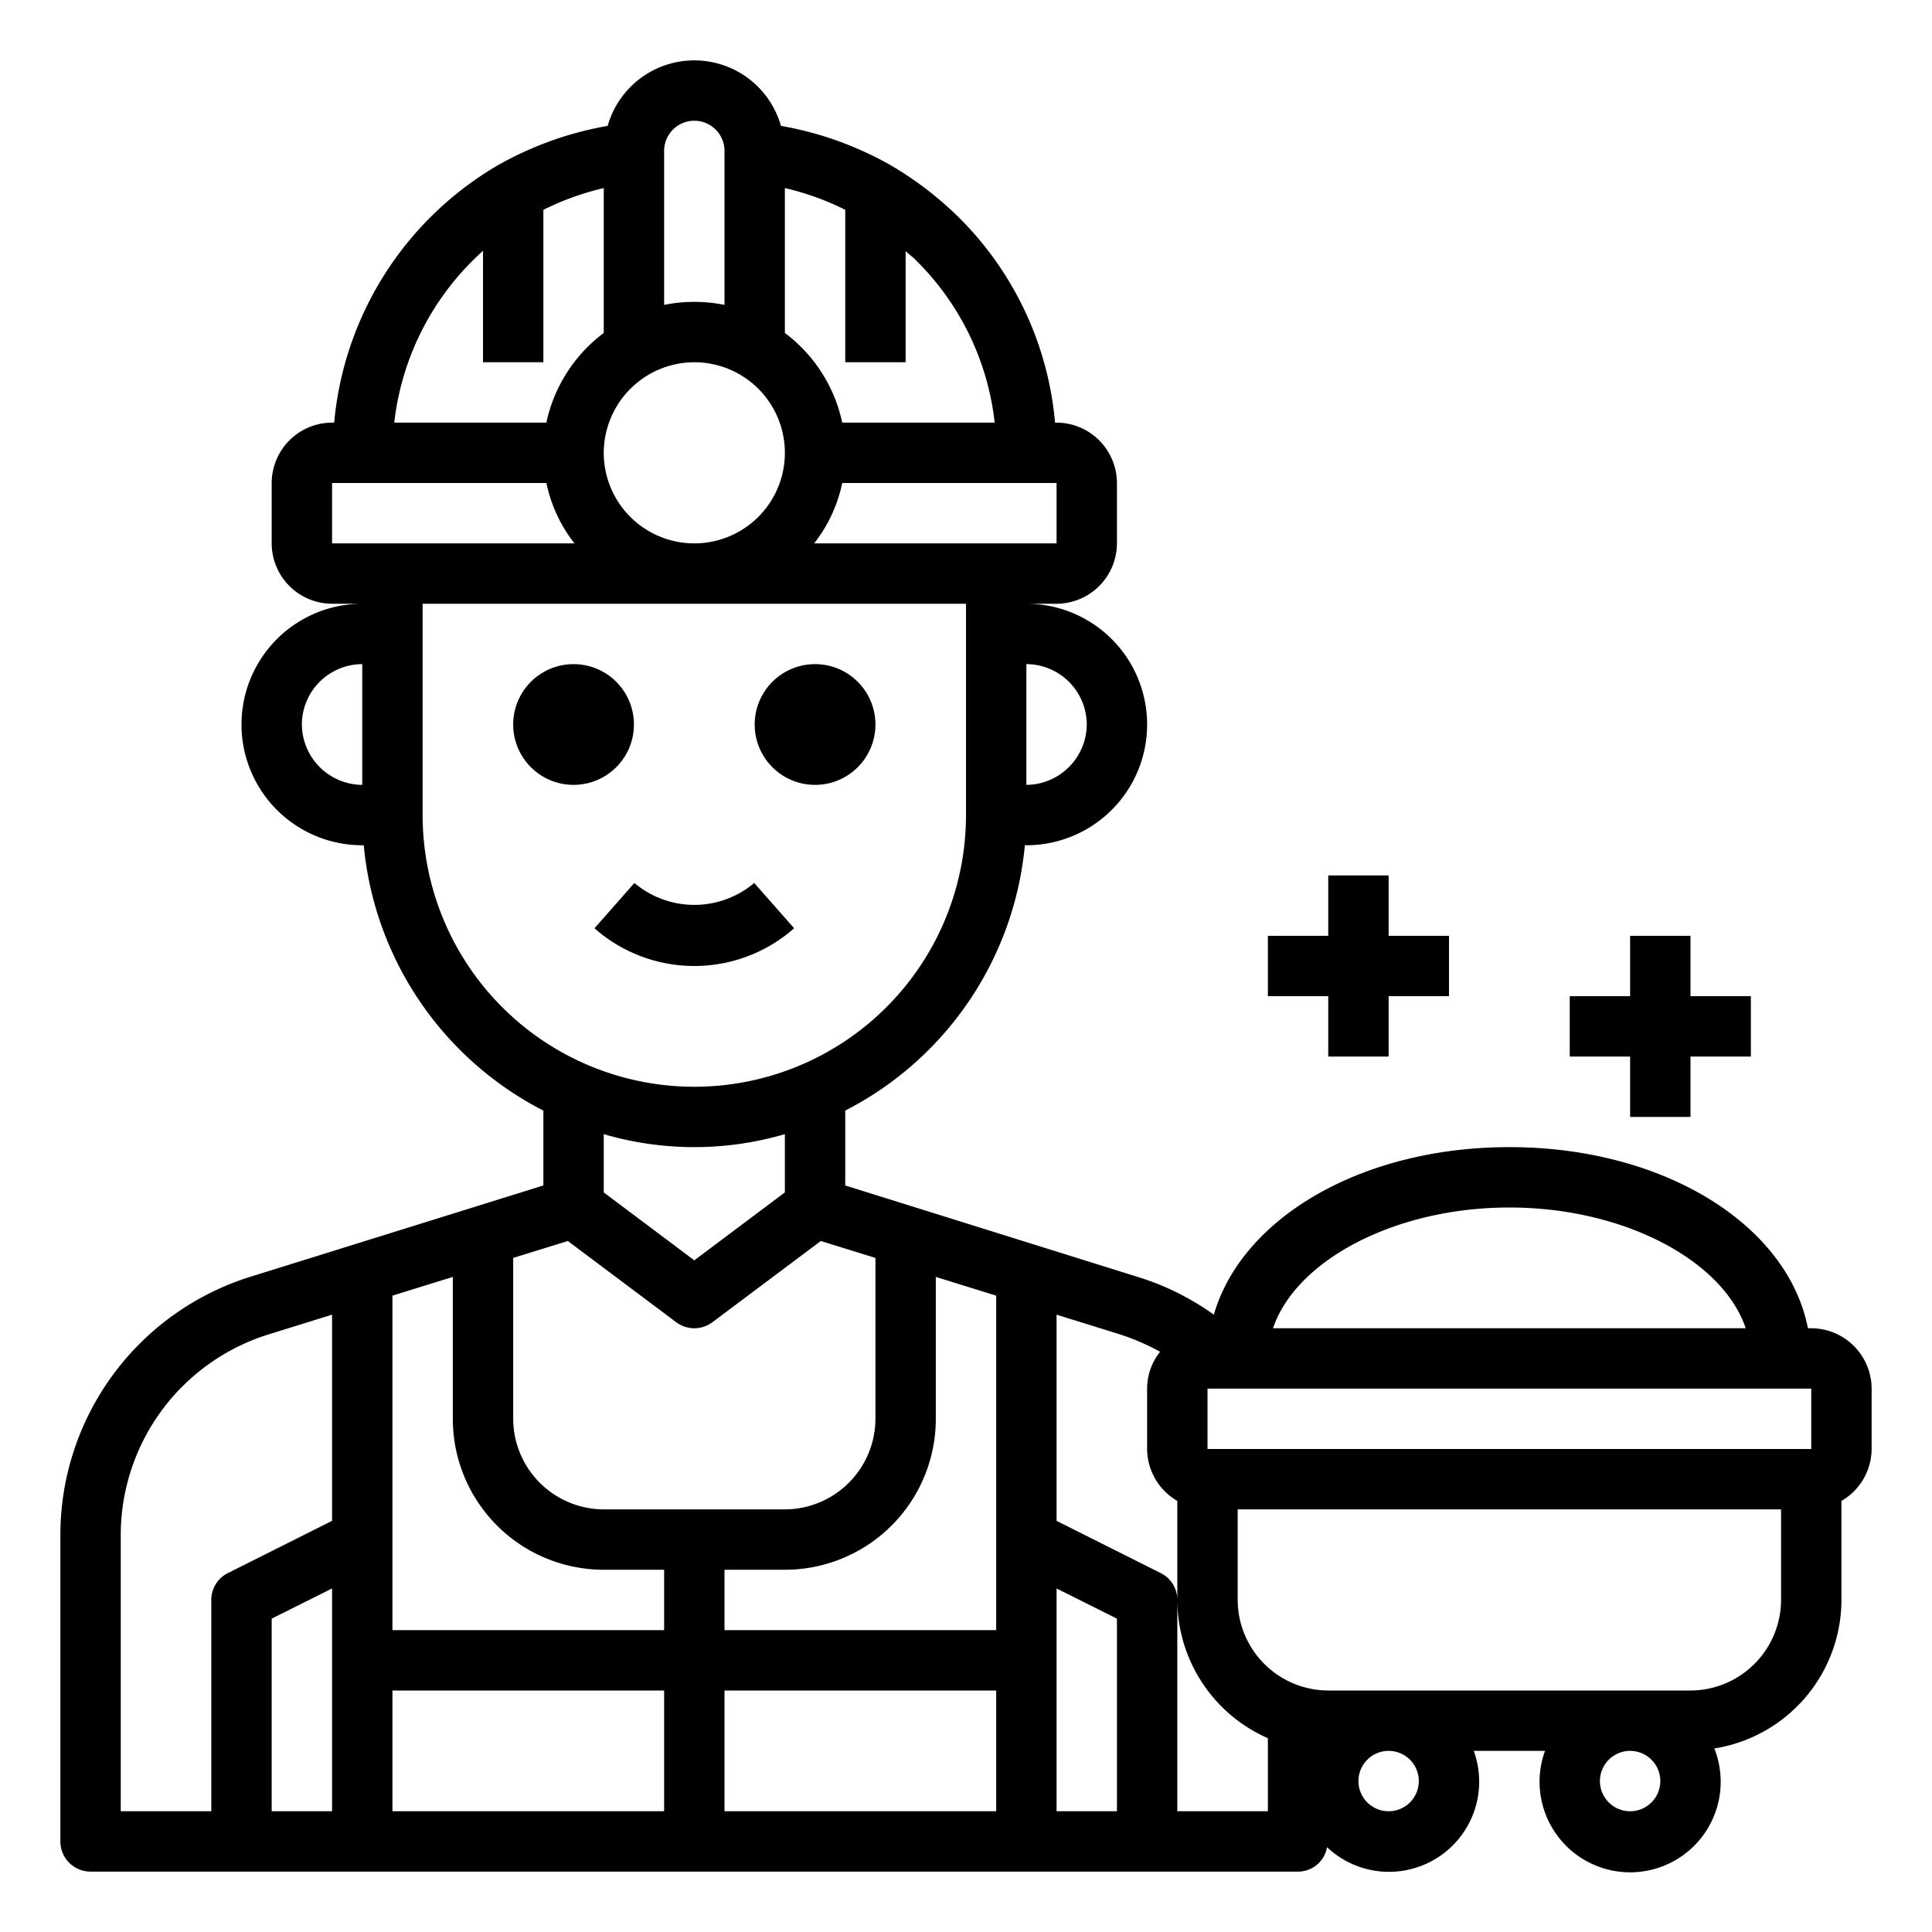 <svg xmlns="http://www.w3.org/2000/svg" viewBox="0 0 64 64" x="0px" y="0px"><g><circle cx="19" cy="24" r="2"></circle><circle cx="27" cy="24" r="2"></circle><path d="M26.307,30.75l-1.323-1.5a3.076,3.076,0,0,1-3.968,0l-1.323,1.5a5,5,0,0,0,6.614,0Z"></path><path d="M60,44h-.11c-.67-3.43-4.77-6-9.89-6-4.89,0-8.86,2.34-9.79,5.55a8.732,8.732,0,0,0-2.52-1.25L28,39.27V36.79A11.028,11.028,0,0,0,33.95,28H34a4,4,0,0,0,0-8h1a2.006,2.006,0,0,0,2-2V16a2.006,2.006,0,0,0-2-2h-.05a10.919,10.919,0,0,0-3.17-6.78A11.508,11.508,0,0,0,29.5,5.47a11.3,11.3,0,0,0-3.63-1.3,2.983,2.983,0,0,0-5.74,0,11.3,11.3,0,0,0-3.63,1.3A11.023,11.023,0,0,0,11.07,14H11a2.006,2.006,0,0,0-2,2v2a2.006,2.006,0,0,0,2,2h1a4,4,0,1,0,0,8h.05A11.028,11.028,0,0,0,18,36.79v2.48L8.31,42.29A8.963,8.963,0,0,0,2,50.88V61a1,1,0,0,0,1,1H43a.977.977,0,0,0,.96-.81A2.987,2.987,0,0,0,48.82,58h2.36a3,3,0,1,0,5.61-.08A4.991,4.991,0,0,0,61,53V49.72A2,2,0,0,0,62,48V46A2.006,2.006,0,0,0,60,44ZM12,26a2.015,2.015,0,0,1-2-2,2.006,2.006,0,0,1,2-2ZM11,60H9V53.62l2-1Zm0-9.62L7.55,52.11A.988.988,0,0,0,7,53v7H4V50.88A6.964,6.964,0,0,1,8.91,44.2L11,43.55ZM36,24a2.015,2.015,0,0,1-2,2V22A2.006,2.006,0,0,1,36,24Zm-1-8v2H26.97a4.84,4.84,0,0,0,.93-2ZM26,6.23a9.024,9.024,0,0,1,2,.72V12h2V8.32c.12.11.25.2.36.32A8.94,8.94,0,0,1,32.95,14H27.9A5.013,5.013,0,0,0,26,11.03ZM22,5a1,1,0,0,1,2,0v5.1a5.05,5.05,0,0,0-2,0Zm1,7a3,3,0,1,1-3,3A3.009,3.009,0,0,1,23,12ZM16,8.31V12h2V6.95a9.209,9.209,0,0,1,2-.72v4.8A5.013,5.013,0,0,0,18.1,14H13.06A9,9,0,0,1,16,8.31ZM11,18V16h7.1a4.84,4.84,0,0,0,.93,2Zm3,9V20H32v7a9,9,0,0,1-18,0ZM26,37.57V39.5l-3,2.25L20,39.5V37.57a10.68,10.68,0,0,0,6,0Zm-9,4.1,1.81-.56L22.4,43.8a1,1,0,0,0,1.2,0l3.59-2.69,1.81.56V47a3.009,3.009,0,0,1-3,3H20a3.009,3.009,0,0,1-3-3ZM22,60H13V56h9Zm0-6H13V42.92l2-.62V47a5,5,0,0,0,5,5h2Zm11,6H24V56h9Zm0-6H24V52h2a5,5,0,0,0,5-5V42.3l2,.62ZM50,40c3.79,0,7.07,1.75,7.83,4H42.17C42.93,41.75,46.21,40,50,40ZM37,60H35V52.62l2,1Zm5,0H39V53a.988.988,0,0,0-.55-.89L35,50.38V43.55l2.09.65a7.636,7.636,0,0,1,1.34.58A1.949,1.949,0,0,0,38,46v2a2,2,0,0,0,1,1.72V53a5.014,5.014,0,0,0,3,4.58Zm4,0a1,1,0,1,1,1-1A1,1,0,0,1,46,60Zm8,0a1,1,0,1,1,1-1A1,1,0,0,1,54,60Zm5-7a3.009,3.009,0,0,1-3,3H44a3.009,3.009,0,0,1-3-3V50H59Zm1-5H40V46H60Z"></path><polygon points="54 37 56 37 56 35 58 35 58 33 56 33 56 31 54 31 54 33 52 33 52 35 54 35 54 37"></polygon><polygon points="44 35 46 35 46 33 48 33 48 31 46 31 46 29 44 29 44 31 42 31 42 33 44 33 44 35"></polygon></g></svg>